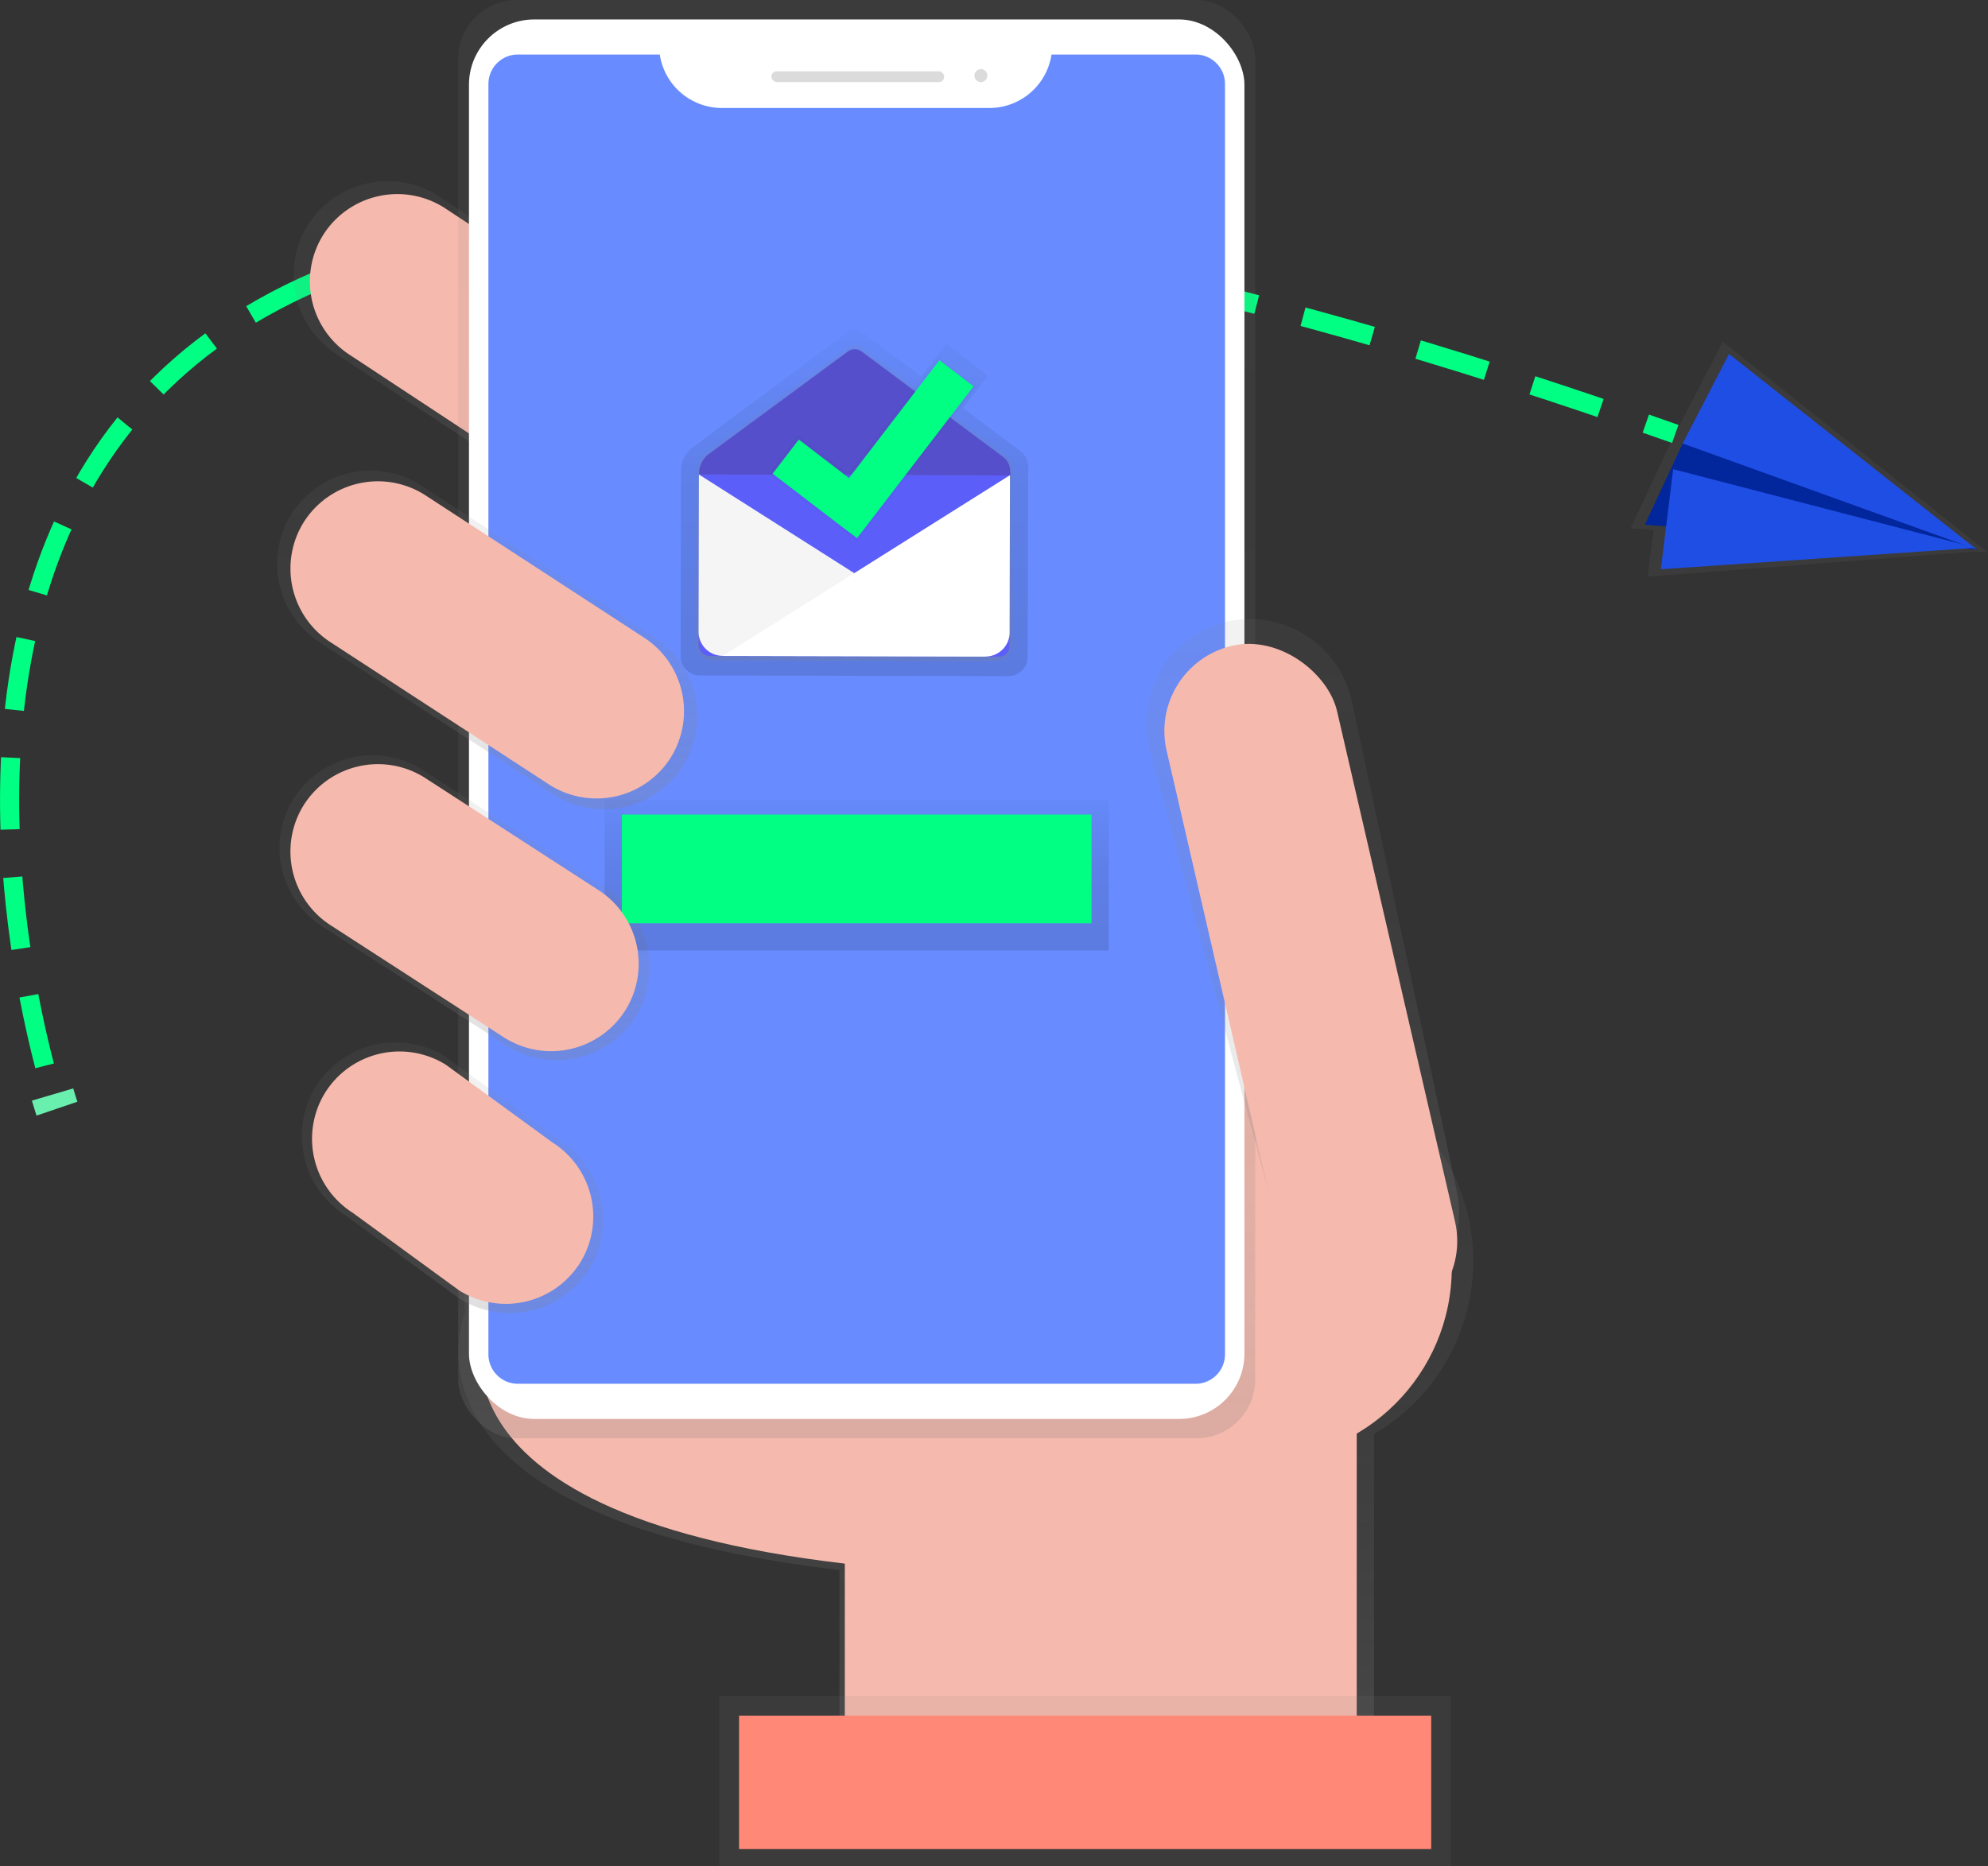 <svg xmlns="http://www.w3.org/2000/svg" xmlns:xlink="http://www.w3.org/1999/xlink" width="415.135" height="389.808" viewBox="0 0 415.135 389.808"><rect x="0" y="0" width="415.135" height="389.808" fill="#333333" stroke="none"/><defs><style>.a,.b{fill:none;stroke-miterlimit:10;}.a{stroke:#69f0ae;stroke-width:9px;}.b{stroke:#00ff82;stroke-width:4px;stroke-dasharray:15 10;}.c{fill:url(#a);}.d{fill:#f6b9ad;}.e{fill:url(#b);}.f{fill:url(#c);}.g{fill:#fff;}.h{fill:#688cff;}.i{fill:#dbdbdb;}.j{fill:url(#d);}.k{fill:url(#e);}.l{fill:#ff8976;}.m{fill:url(#f);}.n{fill:url(#g);}.o{fill:#6c63ff;}.aa,.p{fill:#1f4ee5;}.p,.r{opacity:0.2;}.q{fill:#f5f5f5;}.s{fill:url(#h);}.t{fill:#00ff82;}.u{fill:url(#i);}.v{fill:url(#j);}.w{fill:url(#k);}.x{fill:url(#l);}.y{fill:url(#m);}.z{fill:#02269b;}</style><linearGradient id="a" x1="0.5" y1="1" x2="0.5" gradientUnits="objectBoundingBox"><stop offset="0" stop-color="gray" stop-opacity="0.251"/><stop offset="0.54" stop-color="gray" stop-opacity="0.122"/><stop offset="1" stop-color="gray" stop-opacity="0.102"/></linearGradient><linearGradient id="b" x1="0.5" y1="1" x2="0.5" y2="0" xlink:href="#a"/><linearGradient id="c" x1="1.115" y1="1.124" x2="1.115" y2="0.124" xlink:href="#a"/><linearGradient id="d" x1="0.5" y1="1" x2="0.5" y2="0" xlink:href="#a"/><linearGradient id="e" x1="1.17" y1="2.05" x2="1.17" y2="1.05" xlink:href="#a"/><linearGradient id="f" x1="0.5" y1="1" x2="0.5" gradientUnits="objectBoundingBox"><stop offset="0" stop-opacity="0.122"/><stop offset="0.55" stop-opacity="0.09"/><stop offset="1" stop-opacity="0.02"/></linearGradient><linearGradient id="g" x1="0.5" y1="1" x2="0.5" y2="0" xlink:href="#a"/><linearGradient id="h" x1="2.85" y1="1.97" x2="2.85" y2="0.969" xlink:href="#f"/><linearGradient id="i" x1="0.5" y1="1" x2="0.5" y2="0" xlink:href="#a"/><linearGradient id="j" x1="0.5" y1="1" x2="0.5" y2="0" xlink:href="#a"/><linearGradient id="k" x1="0.5" y1="1" x2="0.5" y2="0" xlink:href="#a"/><linearGradient id="l" x1="0.5" y1="1" x2="0.5" y2="0" xlink:href="#f"/><linearGradient id="m" x1="2.688" y1="2.908" x2="2.688" y2="1.864" xlink:href="#a"/></defs><g transform="translate(-2.498)"><path class="a" d="M221.139,518.233s-.351-1.032-.919-2.953" transform="translate(-206.747 -286.681)"/><path class="b" d="M210.151,337.765C197.6,289.449,158.479,66.771,550.667,205.784" transform="translate(-198.34 -115.154)"/><path class="a" d="M882.35,250l2.917,1.032" transform="translate(-527.086 -158.339)"/><path class="c" d="M596.3,543.389a41.921,41.921,0,0,0-83.108-7.815L384.35,532.079l1.414,22.135S367.393,596.6,463.948,607.9v42.845H575.571V579.507A41.9,41.9,0,0,0,596.3,543.389Z" transform="translate(-286.153 -279.993)"/><path class="d" d="M394.373,585.59s-17.592,40.594,74.875,51.424v41.048h106.9V569.351L393,564.39Z" transform="translate(-290.338 -310.441)"/><path class="e" d="M411.38,213.636h0a19.709,19.709,0,0,1-27.1,6.158l-57.4-37.822a19.708,19.708,0,0,1-6.158-27.1h0a19.709,19.709,0,0,1,27.08-6.158l57.4,37.822A19.709,19.709,0,0,1,411.38,213.636Z" transform="translate(-253.919 -107.888)"/><path class="d" d="M411.389,214.1h0a18.32,18.32,0,0,1-25.191,5.725l-53.37-35.158a18.32,18.32,0,0,1-5.725-25.191h0a18.32,18.32,0,0,1,25.191-5.725l53.359,35.163A18.32,18.32,0,0,1,411.389,214.1Z" transform="translate(-257.107 -110.424)"/><circle class="d" cx="40.145" cy="40.145" r="40.145" transform="translate(225.368 224.634)"/><rect class="f" width="166.433" height="300.407" rx="12.25" transform="translate(98.176)"/><rect class="g" width="161.932" height="292.293" rx="13.64" transform="translate(100.427 4.062)"/><path class="h" d="M514.125,94.49a13.127,13.127,0,0,1-12.941,11.165H445.259A13.127,13.127,0,0,1,432.323,94.49h-29.63a6.148,6.148,0,0,0-6.153,6.148V365.964a6.148,6.148,0,0,0,6.148,6.153H544.2a6.148,6.148,0,0,0,6.153-6.148V100.643A6.148,6.148,0,0,0,544.2,94.49Z" transform="translate(-292.051 -83.103)"/><rect class="i" width="36.087" height="2.256" rx="1.128" transform="translate(163.579 14.887)"/><circle class="i" cx="1.352" cy="1.352" r="1.352" transform="translate(205.979 14.438)"/><path class="j" d="M712.216,465.457h0c-11.651,2.695-19.646-4.9-22.341-16.549l-26.77-99.4a21.8,21.8,0,0,1,16.286-26.073h0a21.8,21.8,0,0,1,26.073,16.286L727.31,441.67C730,453.336,723.862,462.762,712.216,465.457Z" transform="translate(-420.749 -193.601)"/><rect class="d" width="36.537" height="145.883" rx="18.268" transform="translate(242 138.985) rotate(-13.01)"/><rect class="k" width="152.795" height="35.618" transform="translate(152.697 354.19)"/><rect class="l" width="144.536" height="27.875" transform="translate(156.827 358.32)"/><path class="m" d="M545.158,231.133l-11.842-8.915,5.162-6.711-8.615-6.762-5.384,6.824L512.3,206.407a2.679,2.679,0,0,0-3.216,0l-32.278,24.029a5.723,5.723,0,0,0-2.38,4.919h-.036l-.083,37.022h0v1.647a4.037,4.037,0,0,0,4.026,4.047h1.59l30.605.067,32.2.072a4.037,4.037,0,0,0,4.047-4.026l.088-38.6h.067C546.934,232.873,546.382,232.166,545.158,231.133Z" transform="translate(-329.676 -136.989)"/><path class="n" d="M546.739,239.136c0-2.467-.516-3.1-1.621-4.052l-29.976-22.542a2.447,2.447,0,0,0-2.937,0l-29.449,21.928a5.193,5.193,0,0,0-2.168,4.486h-.031l-.077,33.78h0v1.5a3.686,3.686,0,0,0,3.675,3.691h1.451l27.926.062,29.377.067a3.686,3.686,0,0,0,3.691-3.675l.077-35.22Z" transform="translate(-332.661 -139.979)"/><path class="o" d="M0,0H64.953V35.736A2.158,2.158,0,0,1,62.8,37.894H2.4a2.38,2.38,0,0,1-2.38-2.38V0Z" transform="translate(148.438 99.112) rotate(0.13)"/><path class="p" d="M0,0H64.953V35.736A2.158,2.158,0,0,1,62.8,37.894H2.4a2.38,2.38,0,0,1-2.38-2.38V0Z" transform="translate(148.438 99.112) rotate(0.13)"/><path class="q" d="M481.622,264.41l-.072,32.825a5.043,5.043,0,0,0,5.033,5.054l54.867.124" transform="translate(-333.179 -165.31)"/><path class="g" d="M551.3,264.69l-.072,32.846a5.043,5.043,0,0,1-5.054,5.033l-54.867-.124" transform="translate(-337.901 -165.446)"/><path class="o" d="M512.833,214.211,483.926,235.53a5.033,5.033,0,0,0-2.132,4.362l64.984.206c0-2.4-.516-3.03-1.59-3.939L515.74,214.221A2.421,2.421,0,0,0,512.833,214.211Z" transform="translate(-333.294 -140.792)"/><path class="r" d="M512.833,214.211,483.926,235.53a5.033,5.033,0,0,0-2.132,4.362l64.984.206c0-2.4-.516-3.03-1.59-3.939L515.74,214.221A2.421,2.421,0,0,0,512.833,214.211Z" transform="translate(-333.294 -140.792)"/><path class="s" d="M354.819,150.823l-7.862-6.163-19,24.065-10.21-7.918-6.4,8.13,14.861,11.351h0l3.686,2.958Z" transform="translate(-148.453 -69.987)"/><path class="t" d="M355.122,151.191,348,145.73l-18.877,24.618-10.484-8.037-5.467,7.124,14.046,10.758h0l3.6,2.7Z" transform="translate(-149.333 -70.504)"/><path class="u" d="M395.828,324.468h0a19.564,19.564,0,0,1-26.9,6.112l-48.781-31.762a19.564,19.564,0,0,1-6.112-26.9h0a19.564,19.564,0,0,1,26.9-6.112l48.781,31.762A19.564,19.564,0,0,1,395.828,324.468Z" transform="translate(-250.694 -164.544)"/><path class="d" d="M395.848,324.893h0a18.32,18.32,0,0,1-25.191,5.725l-45.689-29.749a18.32,18.32,0,0,1-5.725-25.19h0a18.32,18.32,0,0,1,25.19-5.725L390.123,299.7A18.32,18.32,0,0,1,395.848,324.893Z" transform="translate(-253.304 -166.642)"/><path class="v" d="M386.339,432.641h0a19.471,19.471,0,0,1-26.775,6.086l-38.5-24.907a19.471,19.471,0,0,1-6.086-26.775h0a19.471,19.471,0,0,1,26.775-6.086l38.493,24.912A19.471,19.471,0,0,1,386.339,432.641Z" transform="translate(-251.156 -220.261)"/><path class="w" d="M381.048,541.582h0a19.647,19.647,0,0,1-27.018,6.143l-23.843-17.4a19.646,19.646,0,0,1-6.143-27.018h0a19.647,19.647,0,0,1,27.018-6.122l23.843,17.391A19.647,19.647,0,0,1,381.048,541.582Z" transform="translate(-255.529 -276.477)"/><path class="d" d="M381.122,542.063h0a18.32,18.32,0,0,1-25.19,5.725L333.7,531.569a18.32,18.32,0,0,1-5.725-25.191h0a18.32,18.32,0,0,1,25.19-5.725L375.4,516.873A18.32,18.32,0,0,1,381.122,542.063Z" transform="translate(-257.528 -278.255)"/><rect class="x" width="105.305" height="31.488" transform="translate(128.74 167.027)"/><rect class="t" width="98.078" height="22.713" transform="translate(132.354 170.124)"/><path class="y" d="M71.1,48.245l2.8.437-.437-.413H73.7l-.366-.125L22.57,0,10.248,19.443,0,37.178l4.75.741L2.644,47.527Z" transform="matrix(0.996, -0.087, 0.087, 0.996, 339.767, 73.328)"/><path class="z" d="M9.359,3.377,0,19.607,68.631,30.783,24.427,0Z" transform="matrix(0.996, -0.087, 0.087, 0.996, 344.262, 90.079)"/><path class="aa" d="M11.27,0l48,45.187L0,17.782Z" transform="matrix(0.996, -0.087, 0.087, 0.996, 352.33, 74.914)"/><path class="aa" d="M0,20.6l65.917,1.256L4.383,0Z" transform="matrix(0.996, -0.087, 0.087, 0.996, 347.525, 98.374)"/><path class="d" d="M386.366,433.043h0a18.32,18.32,0,0,1-25.19,5.725l-36.217-23.435a18.32,18.32,0,0,1-5.725-25.19h0a18.32,18.32,0,0,1,25.191-5.75l36.217,23.435A18.32,18.32,0,0,1,386.366,433.043Z" transform="translate(-253.3 -222.01)"/></g></svg>